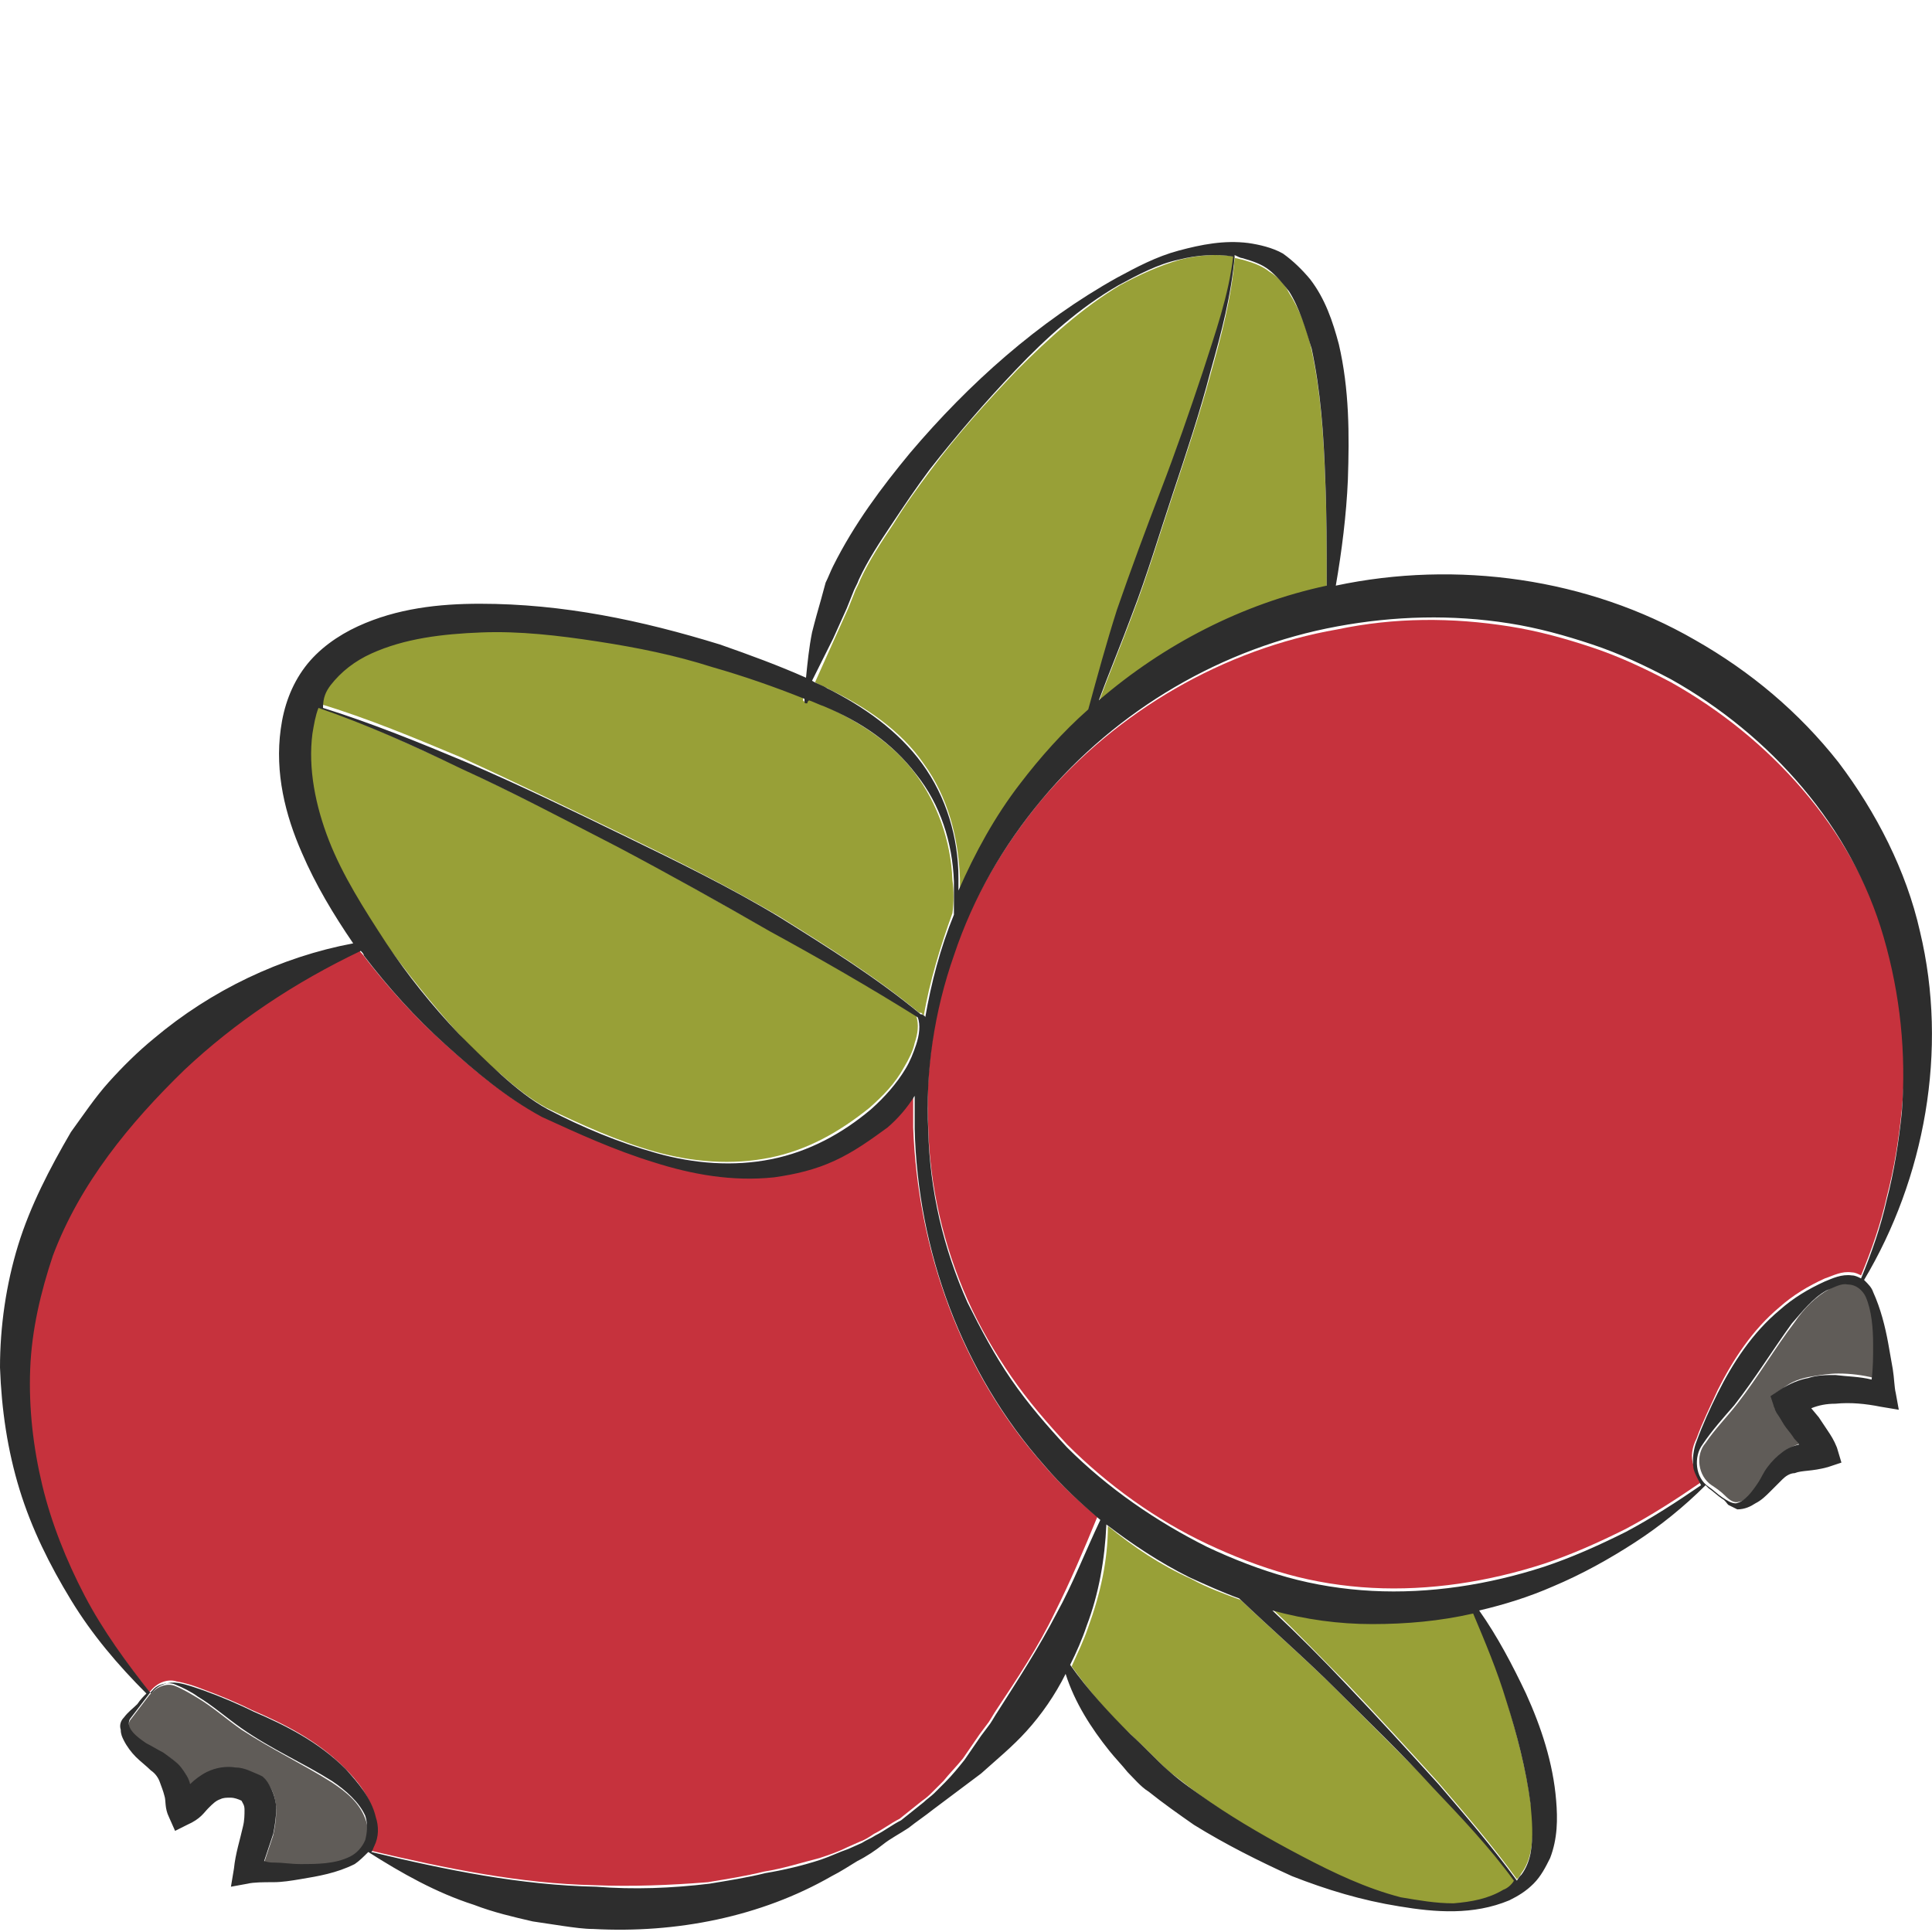 <?xml version="1.0" encoding="utf-8"?>
<!-- Generator: Adobe Illustrator 24.1.2, SVG Export Plug-In . SVG Version: 6.00 Build 0)  -->
<svg version="1.1" id="Layer_1" xmlns="http://www.w3.org/2000/svg" xmlns:xlink="http://www.w3.org/1999/xlink" x="0px" y="0px"
	 viewBox="0 0 128 128" style="enable-background:new 0 0 128 128;" xml:space="preserve">
<style type="text/css">
	.st0{fill:#98A037;}
	.st1{fill:#605C58;}
	.st2{fill:#C6323D;}
	.st3{fill:#2D2D2D;}
</style>
<g>
	<path class="st0" d="M30.3,68.4c0.9,1,1.8,1.9,2.8,2.7c1,0.9,2,1.7,3.1,2.3c2.3,1.1,4.7,2.2,7.2,2.9c2.5,0.7,5.1,0.9,7.6,0.4
		c2.5-0.5,4.6-1.7,6.6-3.3c0.9-0.8,1.7-1.6,2.3-2.7c0.3-0.5,0.6-1.1,0.7-1.6c0.2-0.6,0.3-1.2,0.1-1.8l0,0c-3.2-2-6.5-3.9-9.8-5.7
		c-3.4-1.9-6.7-3.8-10.1-5.6c-3.4-1.8-6.9-3.5-10.4-5.2c-3.1-1.4-6.2-2.9-9.4-4c-0.2,0.5-0.3,1.1-0.4,1.7c-0.3,2.3,0.2,4.8,1.1,7.1
		c0.9,2.3,2.2,4.6,3.7,6.7C27,64.5,28.6,66.5,30.3,68.4z"/>
	<path class="st0" d="M61.2,50.6c1.6,2.2,2.3,4.9,2.4,7.6c0,0.3,0,0.6,0,0.8c1.1-2.5,2.5-4.9,4.1-7.1c1.3-1.8,2.8-3.4,4.5-4.9
		c0.5-2.2,1.2-4.4,1.9-6.6c0.9-2.7,1.9-5.3,2.9-7.9c1-2.6,1.9-5.3,2.8-7.9c0.8-2.5,1.7-5,2-7.6c-1.2-0.2-2.4-0.1-3.6,0.2
		c-1.4,0.4-2.7,1-4,1.7c-2.5,1.5-4.7,3.5-6.8,5.6c-2,2.1-4,4.3-5.7,6.6c-0.9,1.2-1.7,2.3-2.5,3.6c-0.8,1.2-1.6,2.4-2.2,3.7
		c-0.1,0.3-0.3,0.6-0.4,0.9l-0.4,1l-0.9,2L54,45.2c0.3,0.2,0.7,0.3,1,0.5C57.3,46.8,59.7,48.4,61.2,50.6z"/>
	<path class="st1" d="M22,118.1c-1.9-1.2-4-2.2-6-3.5c-1-0.7-1.9-1.5-2.9-2.1c-0.5-0.3-1-0.6-1.5-0.8c-0.5-0.2-1.1,0-1.5,0.4
		l-0.2,0.2c0,0,0,0,0,0c0,0,0,0,0,0l-1.3,1.7c-0.3,0.6,0.5,1.2,1.1,1.6c0.3,0.2,0.7,0.4,1.1,0.6c0.4,0.2,0.9,0.5,1.2,1
		c0.3,0.3,0.5,0.7,0.6,1.1c0.3-0.3,0.6-0.6,1.1-0.8c0.6-0.3,1.3-0.4,1.9-0.3c0.6,0.1,1.1,0.3,1.6,0.5l0.2,0.1l0.2,0.2
		c0.5,0.5,0.7,1.3,0.7,1.9c0,0.7-0.1,1.2-0.2,1.7c-0.2,0.6-0.4,1.2-0.6,1.8c0.2,0,0.4,0,0.7,0.1c0.6,0.1,1.2,0.1,1.7,0.1
		c1.1,0,2.3,0,3.3-0.5c0.5-0.2,0.9-0.6,1-1.1c0.2-0.5,0.2-1,0-1.5C23.8,119.4,22.9,118.7,22,118.1z"/>
	<path class="st0" d="M77.7,32.8c-0.9,2.7-1.7,5.4-2.7,8c-0.7,1.9-1.5,3.8-2.2,5.7c4.3-3.7,9.5-6.4,15.1-7.6c0-2.4,0-4.8-0.1-7.1
		c-0.1-2.9-0.3-5.8-0.9-8.6c-0.3-1.4-0.8-2.7-1.5-3.8c-0.3-0.6-0.8-1.1-1.3-1.4c-0.5-0.4-1.1-0.6-1.8-0.8c-0.1,0-0.3-0.1-0.5-0.1
		c-0.2,2.6-0.9,5.2-1.6,7.7C79.5,27.4,78.6,30.1,77.7,32.8z"/>
	<path class="st0" d="M41.3,55.3c3.5,1.7,6.9,3.4,10.3,5.4c3.2,2,6.4,4,9.3,6.4c0,0,0,0,0,0c0,0,0.1,0,0.1,0c0.1,0,0.1,0.1,0.2,0.2
		c0.4-2.3,1.1-4.6,1.9-6.8c0.1-0.7,0.1-1.5,0-2.2c-0.1-2.6-1-5.1-2.5-7.1c-1.5-2-3.7-3.4-6.1-4.5c-0.3-0.1-0.7-0.3-1-0.4l-0.1,0.1
		c0,0.1-0.1,0.1-0.1,0.1c0,0-0.1-0.1-0.1-0.1c0-0.1,0-0.1,0-0.2c-2-0.8-4-1.5-6.1-2.1c-2.5-0.7-5-1.3-7.6-1.7
		c-2.6-0.4-5.1-0.6-7.7-0.6c-2.5,0.1-5.1,0.4-7.3,1.4c-1.1,0.5-2,1.2-2.7,2.1c-0.3,0.4-0.5,0.8-0.7,1.3c3.3,1,6.4,2.3,9.5,3.6
		C34.3,51.9,37.8,53.6,41.3,55.3z"/>
	<path class="st2" d="M110.7,45.2c-1.7-0.9-3.4-1.7-5.2-2.3c-1.8-0.6-3.6-1.1-5.5-1.4c-3.8-0.6-7.6-0.6-11.4,0.2
		C81.1,43,74,47.1,69,53c-2.5,3-4.5,6.4-5.8,10.1c-1.3,3.7-1.9,7.6-1.7,11.6c0.1,3.9,1,7.8,2.6,11.4c0.8,1.8,1.8,3.5,2.9,5.1
		c1.1,1.6,2.4,3.1,3.7,4.5c2.7,2.7,5.9,5,9.3,6.6c1.7,0.8,3.5,1.5,5.3,2c1.8,0.5,3.7,0.8,5.6,0.9c3.8,0.2,7.7-0.4,11.4-1.6
		c1.8-0.6,3.6-1.4,5.4-2.3c1.7-0.9,3.4-2,5-3.1c-0.3-0.3-0.4-0.7-0.5-1.1c-0.2-0.6-0.1-1.2,0.2-1.8c0.4-1.1,0.9-2.1,1.4-3.2
		c1-2,2.3-4,4.1-5.5c0.9-0.8,1.9-1.4,3-1.9c0.6-0.2,1.1-0.5,1.8-0.4c0.2,0,0.4,0.1,0.6,0.2c0.7-1.7,1.3-3.4,1.7-5.2
		c0.5-1.9,0.8-3.8,1-5.8c0.4-3.9-0.1-7.8-1.1-11.4C122.7,54.9,117.3,48.9,110.7,45.2z"/>
	<path class="st1" d="M122.6,85c-0.4-0.1-1,0.1-1.4,0.4c-0.9,0.5-1.7,1.3-2.3,2.2c-1.3,1.7-2.4,3.6-3.8,5.4
		c-0.7,0.9-1.5,1.7-2.1,2.6c-0.7,0.8-0.5,2.2,0.4,2.8c0.3,0.2,0.6,0.4,0.9,0.7c0.3,0.3,0.6,0.5,0.9,0.4c0.6-0.1,1.1-0.8,1.5-1.4
		c0.2-0.3,0.3-0.6,0.6-1c0.3-0.4,0.6-0.7,1-1c0.3-0.2,0.7-0.4,1.1-0.5c-0.1-0.2-0.3-0.3-0.4-0.5c-0.2-0.3-0.4-0.5-0.6-0.8l-0.3-0.5
		l-0.2-0.3l-0.1-0.2c0-0.1-0.1-0.2-0.1-0.3l-0.2-0.6l0.6-0.4c0.6-0.5,1.3-0.7,1.9-0.8c0.6-0.1,1.2-0.2,1.8-0.2
		c0.8,0,1.6,0.1,2.4,0.3c0-0.8,0.1-1.5,0.1-2.3c0-1.1-0.1-2.2-0.5-3.2C123.4,85.5,123,85.1,122.6,85z"/>
	<path class="st2" d="M69.1,97c-5.5-6.2-8.3-14.3-8.6-22.3c0-0.7,0-1.5,0-2.2c-0.5,0.8-1.1,1.5-1.8,2.1c-1.1,0.8-2.2,1.6-3.5,2.2
		c-1.3,0.6-2.6,0.9-4,1.1c-2.7,0.3-5.5-0.2-8-1c-2.5-0.8-4.9-1.9-7.4-3c-2.4-1.3-4.4-3-6.4-4.8c-2-1.8-3.8-3.8-5.4-5.9
		c-0.1-0.1-0.2-0.2-0.2-0.3c-4.4,2.1-8.3,4.7-11.7,7.9c-3.7,3.5-7,7.5-8.7,12.3c-0.9,2.4-1.4,4.9-1.5,7.5c-0.1,2.6,0.2,5.1,0.8,7.7
		c0.6,2.5,1.6,5,2.8,7.3c1.2,2.3,2.7,4.4,4.4,6.5c0,0,0,0,0.1-0.1c0.4-0.5,1.1-0.8,1.7-0.6c0.6,0.1,1.2,0.3,1.7,0.5
		c1.1,0.4,2.3,0.9,3.3,1.4c2.1,0.9,4.3,2,6.1,3.8c0.9,0.9,1.7,1.9,2,3.2c0.1,0.6,0.1,1.3-0.1,1.9c-0.1,0.1-0.1,0.2-0.2,0.4
		c5.1,1.2,10,2.2,14.9,2.3c2.5,0.1,5,0,7.5-0.2c1.2-0.2,2.5-0.4,3.7-0.7c1.3-0.2,2.5-0.6,3.7-0.9c0.6-0.2,1.2-0.4,1.8-0.7l0.9-0.4
		c0.3-0.1,0.6-0.3,0.9-0.5c0.6-0.3,1.1-0.7,1.7-1c0.5-0.4,1-0.8,1.5-1.2c0.3-0.2,0.5-0.4,0.7-0.6l0.7-0.7c0.4-0.5,0.9-1,1.3-1.5
		l1.1-1.6l0.6-0.8c0.2-0.3,0.3-0.5,0.5-0.8c1.4-2.1,2.8-4.2,3.9-6.5c1-2,1.9-4.1,2.8-6.3C71.5,99.5,70.2,98.3,69.1,97z"/>
	<path class="st0" d="M90.9,107.5c-2.2,0-4.4-0.3-6.6-0.9c1.7,1.6,3.3,3.3,4.9,4.9c2.1,2.2,4.1,4.4,6.1,6.6c1.8,2.1,3.6,4.2,5.2,6.4
		c0.1-0.1,0.2-0.2,0.3-0.4c0.3-0.4,0.5-0.9,0.6-1.4c0.2-1,0.2-2.2,0-3.3c-0.3-2.2-0.9-4.5-1.6-6.8c-0.6-2-1.4-3.9-2.2-5.9
		C95.4,107.3,93.2,107.5,90.9,107.5z"/>
	<path class="st0" d="M88.7,112.1c-2.1-2.1-4.4-4.1-6.5-6.1c0,0,0,0,0,0c-1.1-0.4-2.2-0.8-3.3-1.4c-2-0.9-3.8-2.1-5.5-3.5
		c0,2.3-0.5,4.5-1.3,6.7c-0.3,0.9-0.7,1.7-1.1,2.6c1.2,1.7,2.5,3.2,4,4.6c0.9,0.8,1.7,1.7,2.5,2.4c0.9,0.7,1.8,1.4,2.8,2.1
		c1.9,1.3,4,2.5,6.1,3.6c2.1,1.1,4.2,2.1,6.5,2.7c1.1,0.3,2.3,0.5,3.5,0.4c1.2,0,2.3-0.3,3.3-0.9c0.3-0.2,0.5-0.4,0.8-0.6
		c-1.7-2.2-3.6-4.2-5.4-6.2C92.9,116.3,90.8,114.2,88.7,112.1z"/>
	<path class="st3" d="M127.2,61.7c-0.9-4-2.9-7.9-5.4-11.2c-2.6-3.3-5.8-6-9.5-8.1c-7.1-4.1-15.8-5.3-23.8-3.6
		c0.4-2.3,0.7-4.7,0.8-7c0.1-3,0.1-6-0.6-9c-0.4-1.5-0.9-3-1.9-4.3c-0.5-0.6-1.1-1.2-1.8-1.7c-0.7-0.4-1.6-0.6-2.3-0.7
		c-1.6-0.2-3.1,0.1-4.6,0.5c-1.5,0.4-2.8,1.1-4.1,1.8c-5.2,2.9-9.8,7-13.7,11.6c-1.9,2.3-3.7,4.7-5.1,7.5c-0.2,0.4-0.3,0.7-0.5,1.1
		l-0.3,1.1c-0.2,0.7-0.4,1.4-0.6,2.2c-0.2,1-0.3,2-0.4,3c-1.8-0.8-3.7-1.5-5.7-2.2C42.5,41.1,37.3,40,31.8,40
		c-2.7,0-5.5,0.3-8.1,1.5c-1.3,0.6-2.6,1.5-3.5,2.7c-0.9,1.2-1.4,2.6-1.6,4.1c-0.4,2.9,0.3,5.7,1.4,8.2c0.9,2.1,2.1,4.1,3.4,6
		c-4.8,0.9-9.4,3.1-13.2,6.3c-1.1,0.9-2.1,1.9-3,2.9c-0.9,1-1.7,2.2-2.5,3.3c-1.4,2.4-2.7,4.9-3.5,7.5C0.4,85.1,0,87.9,0,90.6
		c0.1,2.8,0.5,5.5,1.3,8.1c0.8,2.6,2,5,3.4,7.3c1.4,2.3,3.1,4.3,5,6.2c-0.2,0.2-0.4,0.4-0.6,0.7c-0.3,0.3-0.6,0.5-0.9,0.9
		c-0.2,0.2-0.3,0.5-0.2,0.8c0,0.3,0.1,0.5,0.2,0.7c0.2,0.4,0.5,0.8,0.8,1.1c0.3,0.3,0.7,0.6,1,0.9c0.3,0.2,0.5,0.5,0.6,0.8
		c0.1,0.3,0.2,0.5,0.3,0.9c0.1,0.3,0,0.8,0.3,1.4l0.4,0.9l0.8-0.4c0.9-0.4,1.1-0.8,1.4-1.1c0.3-0.3,0.5-0.5,0.8-0.6
		c0.2-0.1,0.4-0.1,0.7-0.1c0.2,0,0.5,0.1,0.7,0.2c0.1,0.2,0.2,0.3,0.2,0.6c0,0.3,0,0.7-0.1,1.1c-0.2,0.9-0.5,1.8-0.6,2.8l-0.2,1.2
		l1.1-0.2c0.4-0.1,1.1-0.1,1.7-0.1c0.6,0,1.2-0.1,1.8-0.2c1.2-0.2,2.4-0.4,3.6-1c0.3-0.2,0.6-0.5,0.9-0.8c2.2,1.4,4.5,2.7,7,3.5
		c1.3,0.5,2.6,0.8,3.9,1.1c0.7,0.1,1.3,0.2,2,0.3c0.7,0.1,1.4,0.2,2,0.2c5.5,0.3,11.1-0.8,15.8-3.5c0.6-0.3,1.2-0.7,1.7-1
		c0.6-0.3,1.2-0.7,1.7-1.1c0.5-0.4,1.1-0.7,1.7-1.1c0.5-0.4,1.1-0.8,1.6-1.2l0.8-0.6l0.8-0.6l1.6-1.2c1-0.9,2.1-1.8,3-2.8
		c1-1.1,1.9-2.4,2.6-3.8c0.6,1.9,1.7,3.6,2.9,5.1c0.4,0.5,0.8,0.9,1.2,1.4c0.4,0.4,0.9,1,1.4,1.3c1,0.8,2,1.5,3,2.2
		c2.1,1.3,4.3,2.4,6.5,3.4c2.3,0.9,4.6,1.6,7.1,2c2.4,0.4,4.9,0.6,7.3-0.4c0.6-0.3,1.1-0.6,1.6-1.1c0.5-0.5,0.8-1.1,1.1-1.7
		c0.5-1.3,0.5-2.6,0.4-3.8c-0.2-2.5-1-4.9-2-7.1c-0.9-1.9-1.9-3.8-3.1-5.5c1.7-0.4,3.3-0.9,4.9-1.6c1.9-0.8,3.7-1.8,5.4-2.9
		c1.7-1.1,3.3-2.4,4.7-3.8c0.1,0.1,0.1,0.1,0.2,0.2c0.3,0.2,0.6,0.5,0.9,0.7c0.2,0.1,0.3,0.3,0.4,0.4c0.2,0.1,0.4,0.2,0.6,0.3
		c0.5,0,0.9-0.2,1.2-0.4c0.4-0.2,0.7-0.5,1-0.8c0.3-0.3,0.6-0.6,0.8-0.8c0.2-0.2,0.5-0.4,0.8-0.4c0.5-0.2,1.1-0.1,2.2-0.4l0.9-0.3
		l-0.3-1c-0.2-0.5-0.4-0.8-0.6-1.1c-0.2-0.3-0.4-0.6-0.6-0.9l-0.5-0.6c0.5-0.2,1-0.3,1.6-0.3c1-0.1,2,0,3,0.2l1.2,0.2l-0.2-1.1
		c-0.1-0.4-0.1-1-0.2-1.6c-0.1-0.6-0.2-1.1-0.3-1.7c-0.2-1.1-0.5-2.3-1-3.4c-0.1-0.3-0.3-0.5-0.6-0.8
		C127.5,78.1,129.1,69.6,127.2,61.7z M82.3,17.1c0.7,0.2,1.3,0.4,1.8,0.8c0.5,0.4,0.9,0.9,1.3,1.4c0.7,1.1,1.1,2.5,1.5,3.8
		c0.6,2.8,0.8,5.7,0.9,8.6c0.1,2.4,0.1,4.7,0.1,7.1c-5.6,1.2-10.8,3.9-15.1,7.6c0.7-1.9,1.5-3.8,2.2-5.7c1-2.6,1.8-5.3,2.7-8
		c0.9-2.7,1.8-5.4,2.5-8.1c0.7-2.5,1.4-5.1,1.6-7.7C82,17,82.2,17.1,82.3,17.1z M55.2,42.3l0.9-2l0.4-1c0.1-0.3,0.3-0.6,0.4-0.9
		c0.6-1.3,1.4-2.5,2.2-3.7c0.8-1.2,1.6-2.4,2.5-3.6c1.8-2.3,3.7-4.5,5.7-6.6c2-2.1,4.2-4.1,6.8-5.6c1.3-0.7,2.6-1.4,4-1.7
		c1.2-0.3,2.5-0.4,3.6-0.2c-0.3,2.6-1.2,5.1-2,7.6c-0.9,2.7-1.8,5.3-2.8,7.9c-1,2.6-2,5.3-2.9,7.9c-0.7,2.2-1.3,4.4-1.9,6.6
		c-1.7,1.5-3.2,3.2-4.5,4.9c-1.7,2.2-3,4.6-4.1,7.1c0-0.3,0-0.6,0-0.8c0-2.7-0.8-5.4-2.4-7.6c-1.6-2.2-3.9-3.8-6.3-5
		c-0.3-0.2-0.7-0.3-1-0.5L55.2,42.3z M21.9,45.4c0.7-0.9,1.6-1.6,2.7-2.1c2.2-1,4.7-1.3,7.3-1.4c2.5-0.1,5.1,0.2,7.7,0.6
		c2.6,0.4,5.1,0.9,7.6,1.7c2.1,0.6,4.1,1.3,6.1,2.1c0,0.1,0,0.1,0,0.2c0,0,0,0.1,0.1,0.1c0.1,0,0.1,0,0.1-0.1l0.1-0.1
		c0.3,0.1,0.7,0.3,1,0.4c2.4,1,4.5,2.4,6.1,4.5c1.6,2,2.4,4.5,2.5,7.1c0,0.7,0,1.5,0,2.2c-0.9,2.2-1.5,4.5-1.9,6.8
		c0-0.1-0.1-0.1-0.2-0.2c0,0-0.1,0-0.1,0c0,0,0,0,0,0c-2.9-2.4-6.1-4.4-9.3-6.4c-3.3-2-6.8-3.7-10.3-5.4c-3.5-1.7-7-3.4-10.5-4.9
		c-3.1-1.3-6.3-2.6-9.5-3.6C21.4,46.2,21.6,45.8,21.9,45.4z M21.8,55.7c-0.9-2.3-1.4-4.8-1.1-7.1c0.1-0.6,0.2-1.2,0.4-1.7
		c3.2,1.1,6.3,2.5,9.4,4c3.5,1.6,6.9,3.4,10.4,5.2c3.4,1.8,6.8,3.7,10.1,5.6c3.3,1.8,6.6,3.7,9.8,5.7l0,0c0.2,0.5,0.1,1.2-0.1,1.8
		c-0.2,0.6-0.4,1.1-0.7,1.6c-0.6,1-1.4,1.9-2.3,2.7c-1.9,1.6-4.1,2.8-6.6,3.3c-2.5,0.5-5.1,0.3-7.6-0.4c-2.5-0.7-4.9-1.7-7.2-2.9
		c-1.1-0.6-2.1-1.4-3.1-2.3c-1-0.9-1.9-1.8-2.8-2.7c-1.8-1.9-3.4-3.9-4.8-6C24.1,60.2,22.7,58,21.8,55.7z M24.2,121.9
		c-0.2,0.5-0.6,0.9-1,1.1c-1,0.5-2.2,0.5-3.3,0.5c-0.6,0-1.2-0.1-1.7-0.1c-0.2,0-0.4,0-0.7-0.1c0.2-0.6,0.4-1.2,0.6-1.8
		c0.1-0.5,0.2-1.1,0.2-1.7c0-0.6-0.3-1.4-0.7-1.9l-0.2-0.2l-0.2-0.1c-0.5-0.2-1-0.5-1.6-0.5c-0.6-0.1-1.3,0-1.9,0.3
		c-0.4,0.2-0.8,0.5-1.1,0.8c-0.1-0.4-0.3-0.7-0.6-1.1c-0.3-0.4-0.8-0.7-1.2-1c-0.4-0.2-0.7-0.4-1.1-0.6c-0.6-0.4-1.4-1-1.1-1.6
		l1.3-1.7c0,0,0,0,0,0c0,0,0,0,0,0l0.2-0.2c0.3-0.4,1-0.6,1.5-0.4c0.5,0.2,1.1,0.5,1.5,0.8c1,0.6,1.9,1.4,2.9,2.1
		c2,1.4,4.1,2.3,6,3.5c0.9,0.6,1.8,1.4,2.2,2.3C24.4,120.9,24.3,121.5,24.2,121.9z M70,106.9c-1.2,2.3-2.5,4.3-3.9,6.5
		c-0.2,0.3-0.3,0.5-0.5,0.8l-0.6,0.8l-1.1,1.6c-0.4,0.5-0.8,1-1.3,1.5l-0.7,0.7c-0.2,0.2-0.5,0.4-0.7,0.6c-0.5,0.4-1,0.8-1.5,1.2
		c-0.6,0.3-1.1,0.7-1.7,1c-0.3,0.2-0.6,0.3-0.9,0.5l-0.9,0.4c-0.6,0.2-1.2,0.5-1.8,0.7c-1.2,0.4-2.5,0.7-3.7,0.9
		c-1.2,0.3-2.5,0.5-3.7,0.7c-2.5,0.3-5,0.4-7.5,0.2c-5-0.1-9.9-1.1-14.9-2.3c0.1-0.1,0.1-0.2,0.2-0.4c0.3-0.6,0.3-1.3,0.1-1.9
		c-0.3-1.3-1.2-2.3-2-3.2c-1.8-1.8-4-2.9-6.1-3.8c-1-0.5-2.2-1-3.3-1.4c-0.6-0.2-1.1-0.4-1.7-0.5c-0.6-0.1-1.3,0.1-1.7,0.6
		c0,0,0,0-0.1,0.1c-1.6-2-3.2-4.2-4.4-6.5c-1.2-2.3-2.2-4.8-2.8-7.3c-0.6-2.5-0.9-5.1-0.8-7.7c0.1-2.6,0.7-5.1,1.5-7.5
		c1.8-4.8,5.1-8.8,8.7-12.3c3.4-3.2,7.3-5.8,11.7-7.9c0.1,0.1,0.2,0.2,0.2,0.3c1.6,2.1,3.4,4.1,5.4,5.9c2,1.8,4,3.5,6.4,4.8
		c2.4,1.1,4.8,2.2,7.4,3c2.5,0.8,5.2,1.3,8,1c1.4-0.2,2.7-0.5,4-1.1c1.3-0.6,2.4-1.4,3.5-2.2c0.7-0.6,1.3-1.3,1.8-2.1
		c0,0.7,0,1.5,0,2.2c0.2,8,3.1,16.1,8.6,22.3c1.1,1.3,2.4,2.5,3.7,3.6C71.9,102.8,71.1,104.9,70,106.9z M99.6,125.2
		c-1,0.6-2.1,0.8-3.3,0.9c-1.2,0-2.3-0.2-3.5-0.4c-2.3-0.6-4.4-1.6-6.5-2.7c-2.1-1.1-4.2-2.3-6.1-3.6c-1-0.7-1.9-1.3-2.8-2.1
		c-0.8-0.7-1.6-1.6-2.5-2.4c-1.4-1.4-2.8-2.9-4-4.6c0.4-0.8,0.8-1.7,1.1-2.6c0.8-2.1,1.2-4.4,1.3-6.7c1.7,1.3,3.5,2.5,5.5,3.5
		c1.1,0.5,2.2,1,3.3,1.4c0,0,0,0,0,0c2.2,2.1,4.4,4,6.5,6.1c2.1,2.1,4.3,4.2,6.3,6.4c1.9,2,3.8,4,5.4,6.2
		C100.2,124.8,99.9,125.1,99.6,125.2z M99.8,112.7c0.7,2.2,1.3,4.5,1.6,6.8c0.1,1.1,0.2,2.2,0,3.3c-0.1,0.5-0.3,1-0.6,1.4
		c-0.1,0.1-0.2,0.2-0.3,0.4c-1.6-2.2-3.4-4.3-5.2-6.4c-2-2.2-4-4.4-6.1-6.6c-1.6-1.7-3.2-3.3-4.9-4.9c2.2,0.6,4.4,0.9,6.6,0.9
		c2.3,0,4.5-0.2,6.7-0.7C98.4,108.8,99.2,110.7,99.8,112.7z M123.6,85.9c0.4,0.9,0.5,2.1,0.5,3.2c0,0.8,0,1.5-0.1,2.3
		c-0.8-0.2-1.6-0.2-2.4-0.3c-0.6,0-1.2,0-1.8,0.2c-0.6,0.1-1.3,0.4-1.9,0.8l-0.6,0.4l0.2,0.6c0,0.1,0.1,0.2,0.1,0.3l0.1,0.2l0.2,0.3
		l0.3,0.5c0.2,0.3,0.4,0.5,0.6,0.8c0.1,0.2,0.3,0.3,0.4,0.5c-0.4,0.1-0.7,0.2-1.1,0.5c-0.4,0.3-0.7,0.6-1,1c-0.3,0.4-0.4,0.7-0.6,1
		c-0.4,0.6-0.9,1.3-1.5,1.4c-0.3,0-0.6-0.2-0.9-0.4c-0.3-0.2-0.6-0.5-0.9-0.7c-0.9-0.6-1-2-0.4-2.8c0.6-0.9,1.4-1.8,2.1-2.6
		c1.4-1.8,2.5-3.6,3.8-5.4c0.7-0.8,1.4-1.7,2.3-2.2c0.5-0.2,1-0.5,1.4-0.4C123,85.1,123.4,85.5,123.6,85.9z M126,73.7
		c-0.2,1.9-0.5,3.9-1,5.8c-0.4,1.8-1,3.5-1.7,5.2c-0.2-0.1-0.4-0.2-0.6-0.2c-0.7-0.1-1.3,0.2-1.8,0.4c-1.1,0.5-2.1,1.1-3,1.9
		c-1.8,1.5-3.1,3.5-4.1,5.5c-0.5,1-1,2.1-1.4,3.2c-0.2,0.5-0.3,1.2-0.2,1.8c0.1,0.4,0.3,0.7,0.5,1.1c-1.6,1.1-3.3,2.2-5,3.1
		c-1.8,0.9-3.6,1.7-5.4,2.3c-3.7,1.2-7.6,1.8-11.4,1.6c-1.9-0.1-3.8-0.4-5.6-0.9c-1.8-0.5-3.6-1.2-5.3-2c-3.4-1.7-6.6-3.9-9.3-6.6
		c-1.3-1.4-2.6-2.9-3.7-4.5c-1.1-1.6-2-3.3-2.9-5.1c-1.6-3.6-2.5-7.4-2.6-11.4c-0.2-3.9,0.4-7.9,1.7-11.6C64.5,59.4,66.5,56,69,53
		c5-6,12-10.1,19.6-11.5c3.8-0.7,7.6-0.8,11.4-0.2c1.9,0.3,3.7,0.8,5.5,1.4c1.8,0.6,3.5,1.4,5.2,2.3c6.6,3.7,12,9.8,14.1,17.1
		C125.9,65.9,126.3,69.8,126,73.7z"/>
</g>
</svg>
